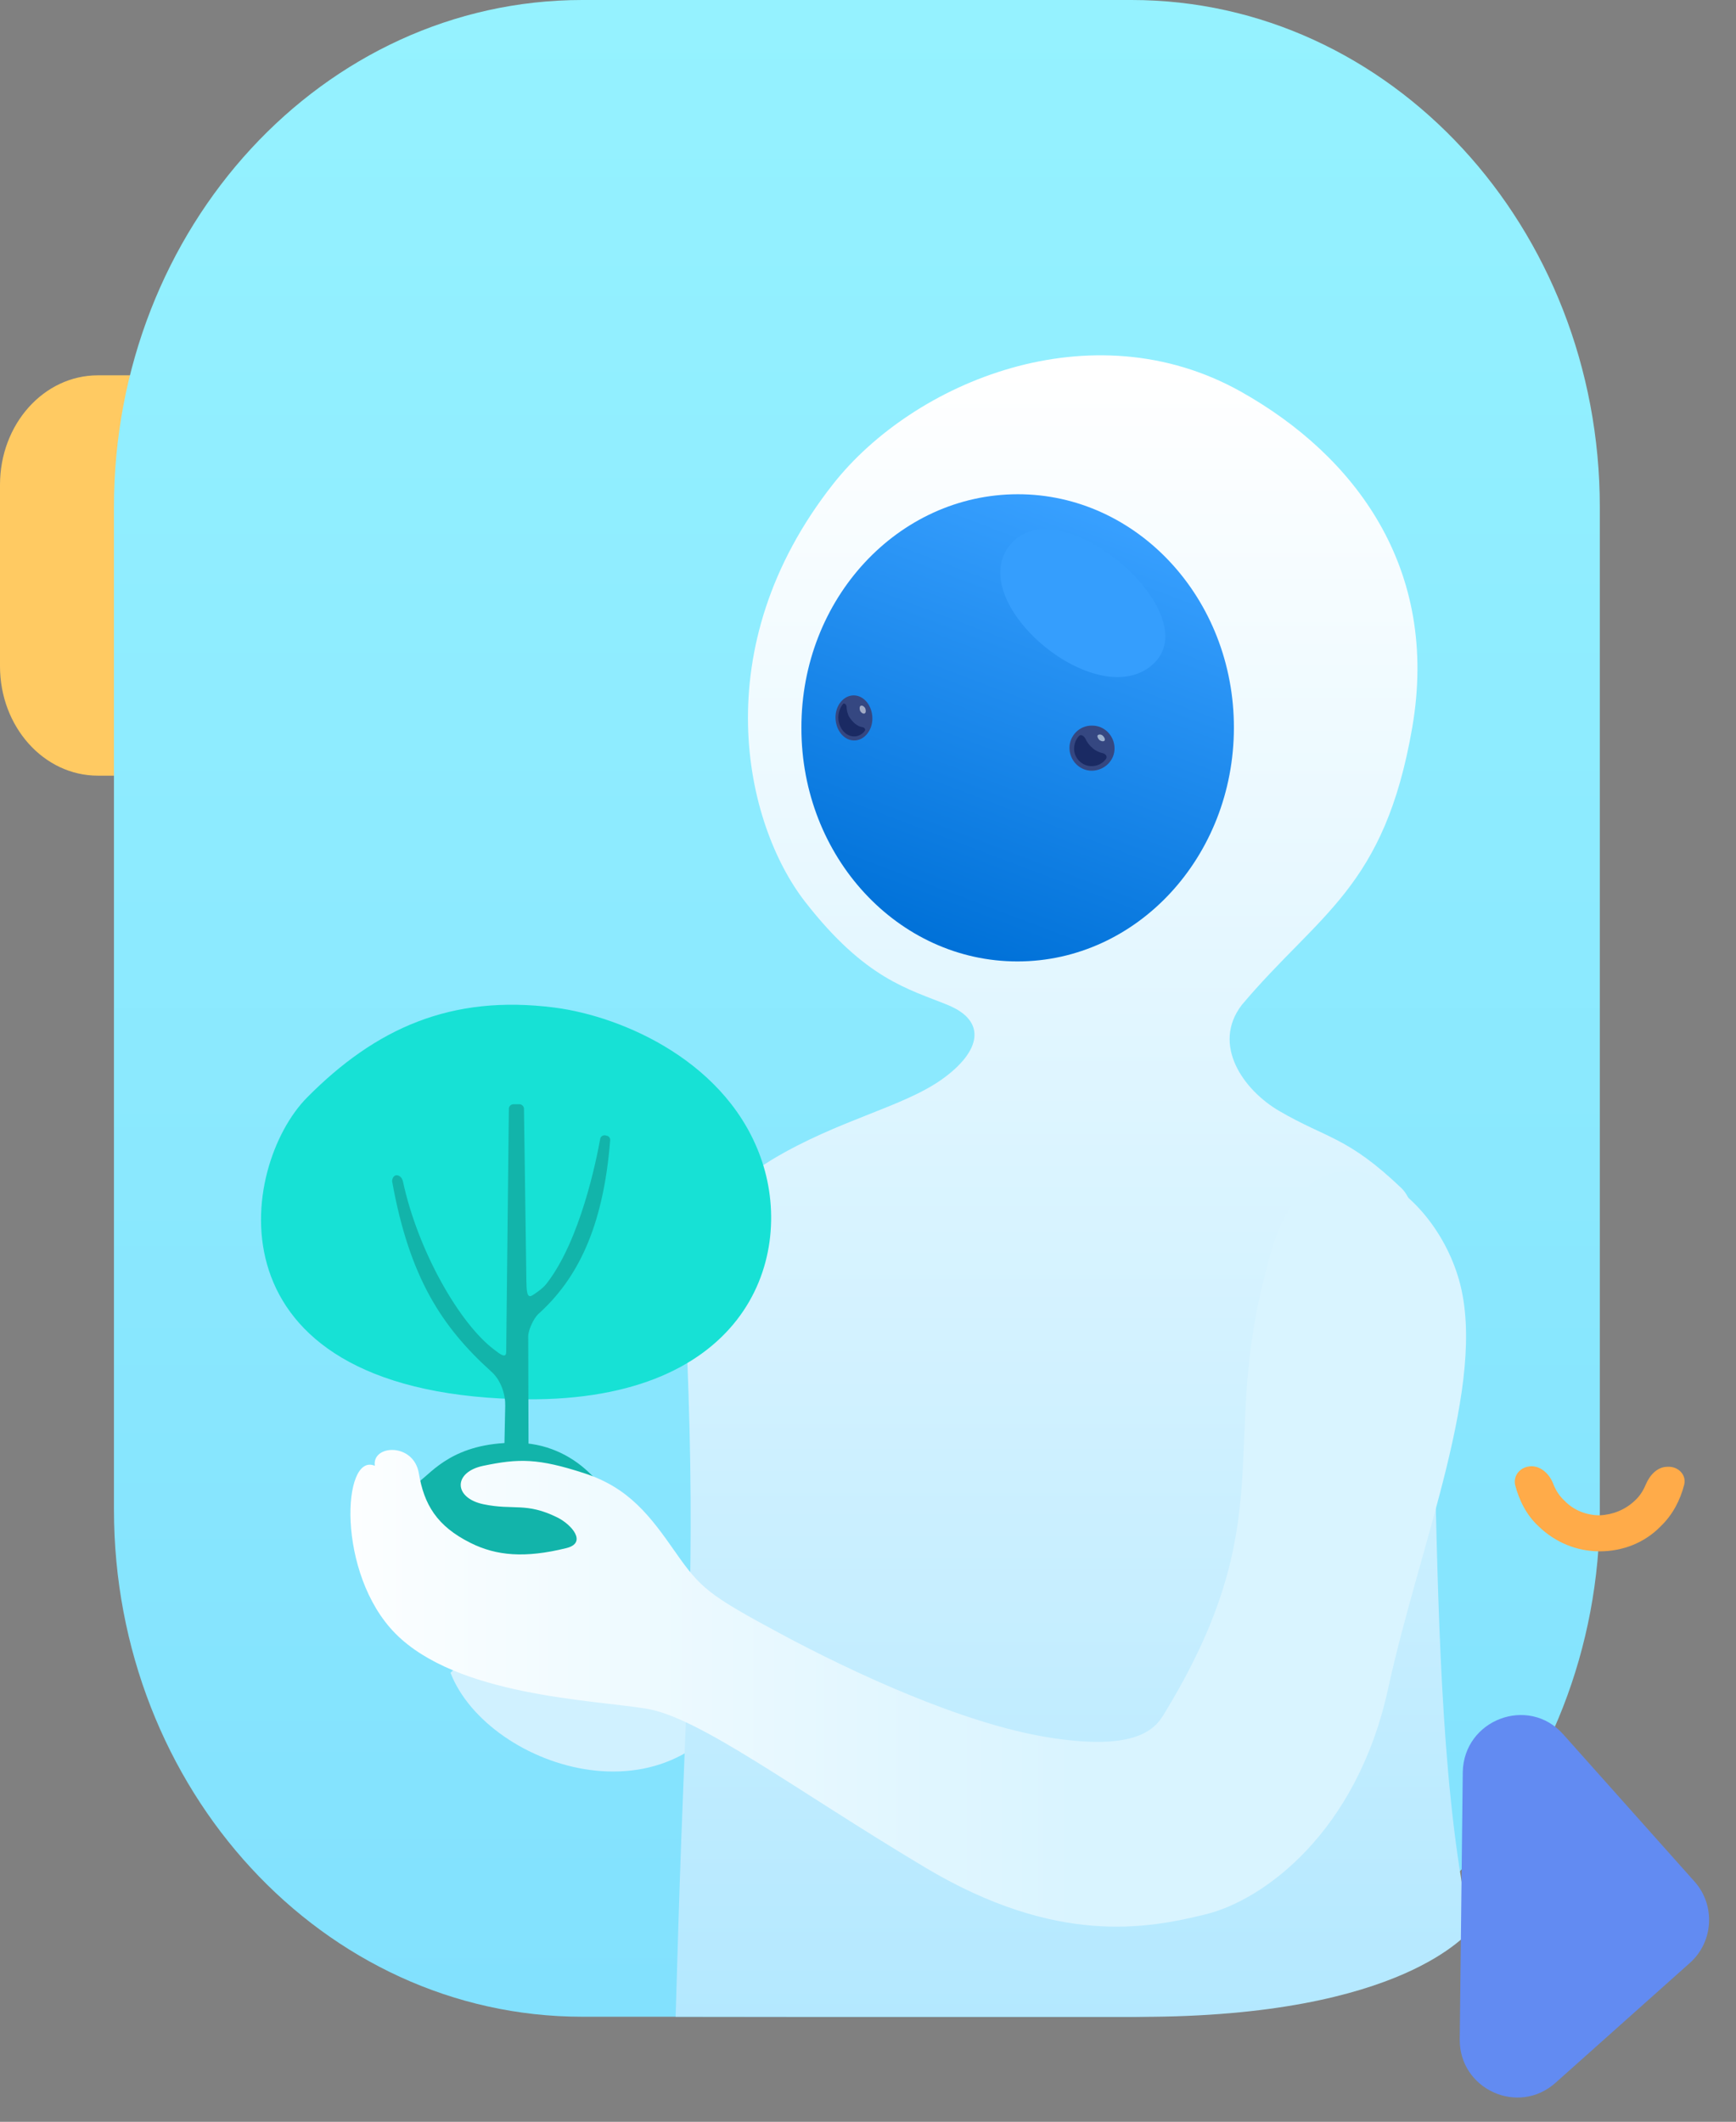 <svg width="347" height="424" viewBox="0 0 347 424" fill="none" xmlns="http://www.w3.org/2000/svg">
<rect x="0" y="0" width="347" height="424" fill="#808080" stroke="none"/>
<path d="M31.433 75C42.251 75 51 84.778 51 96.867L51 133.133C51 145.222 42.251 155 31.433 155L19.567 155C8.749 155 2.42739e-05 145.222 2.42739e-05 133.133L0 96.867C0 84.778 8.749 75 19.567 75L31.433 75Z" fill="#FFCA62"/>
<path d="M22.779 101.35C22.779 45.422 64.679 0 116.379 0H226.179C277.879 0 319.779 45.422 319.779 101.35V301.65C319.779 357.677 277.879 403 226.179 403H116.379C64.679 403 22.779 357.577 22.779 301.65V101.35Z" fill="url(#paint0_linear)"/>
<path d="M90.045 334.259C97.518 353.616 137.19 366.739 150.045 334.259C137.547 329.246 99.141 325.495 90.045 334.259Z" fill="#D0F1FF"/>
<path d="M306.141 293C304.041 293 302.441 294.7 302.841 296.7C303.641 299.8 305.141 302.8 307.541 305C310.841 308.2 315.141 310 319.741 310C324.341 310 328.741 308.3 331.941 305C334.341 302.7 335.841 299.8 336.641 296.7C337.141 294.7 335.441 293 333.341 293.1C331.241 293.1 329.741 294.8 328.941 296.7C328.441 297.9 327.741 299 326.741 299.9C324.841 301.7 322.341 302.7 319.741 302.8C317.141 302.8 314.541 301.8 312.741 299.9C311.741 299 311.041 297.9 310.541 296.7C309.841 294.7 308.141 293 306.141 293Z" fill="#FFAB49"/>
<path d="M248.193 200.84C242.151 208.788 248.524 217.818 255.693 222C265.255 227.577 269.265 227.07 280.106 237.402C290.947 247.733 282.688 335.172 294.045 385.796C293.362 385.812 281.139 403.025 227.797 403.025H157.656C149.848 403.025 135.045 403 135.045 403C135.368 392.273 135.766 378.519 136.167 367.786C137.633 328.456 139.122 307.488 136.989 262.759C136.055 243.176 146.669 236.519 154.387 231.677L154.408 231.665C167.679 223.735 180.475 221.244 188.295 215.668C196.115 210.093 197.3 204.043 189.48 200.84C181.66 197.637 173.011 195.739 160.926 180.199C148.84 164.659 140.723 129.438 166.551 96.694C182.613 76.33 218.158 61.468 248.1 78.298C270.698 91.001 287.825 113.426 282.273 145.453C276.721 177.479 263.686 182.453 248.193 200.84Z" fill="url(#paint1_linear)"/>
<path d="M110.833 201.341C124.541 203.105 145.768 212.312 152.337 232.132C158.906 251.953 148.655 280.911 103.032 279.58C40.699 277.76 47.835 232.966 61.392 219.297C75.07 205.506 90.148 198.681 110.833 201.341Z" fill="#17E1D5"/>
<path d="M79.107 234.861C79.591 234.74 80.343 235.153 80.54 236.07C83.562 250.092 91.921 264.537 98.75 269.674C99.778 270.46 101.12 271.57 101.18 270.241L101.712 221.564C101.712 221.08 102.135 220.657 102.618 220.657H103.827C104.311 220.657 104.734 221.08 104.734 221.564L105.217 256.075C105.278 257.405 105.192 259.554 106.34 258.889C106.824 258.587 108.404 257.581 109.206 256.559C116.036 247.855 119.24 231.597 119.965 227.608C120.025 227.124 120.509 226.762 121.053 226.883L121.234 226.943C121.718 227.003 122.02 227.427 121.959 227.91C120.569 245.438 115.311 255.652 107.575 262.603C106.668 263.449 105.58 265.806 105.58 267.015L105.701 307.475C105.701 308.019 105.036 308.502 102.558 308.502C100.08 308.502 100.382 307.958 100.443 307.414L100.987 280.916C101.047 278.801 100.201 275.839 98.206 274.086C88.355 265.202 81.827 255.29 78.382 236.07C78.382 235.465 78.684 234.982 79.107 234.861Z" fill="#12B4AA"/>
<path d="M83.861 295.994C86.431 294.102 90.755 288.301 102.94 288.301C115.182 288.301 122.533 297.964 124.736 305.926C119.791 317.407 75.272 311.08 83.861 295.994Z" fill="#12B4AA"/>
<path d="M291.684 255.936C297.375 276.37 283.768 308.454 277.488 337.34C271.207 366.227 252.505 379.716 240.987 382.538C229.468 385.361 211.275 388.93 184.839 373.124C158.403 357.318 139.766 343.119 129.091 341.421C117.958 339.651 91.329 338.801 79.064 326.453C67.197 314.508 68.38 290.091 74.925 292.909C74.299 288.668 82.685 288.224 83.72 294.408C84.754 300.593 87.269 304.938 94.066 308.324C99.24 310.901 104.926 311.4 113.207 309.354C117.458 308.304 114.23 304.639 111.451 303.254C105.195 300.137 102.676 301.847 96.653 300.593C90.63 299.338 90.532 294.176 96.593 292.909C103.673 291.43 107.509 291.372 116.828 294.408C125.778 297.325 129.988 302.983 135.01 310.17C140.033 317.358 141.61 318.72 156.005 326.453C170.4 334.187 192.358 344.4 209.439 347.159C224.803 349.641 230.096 346.699 232.433 342.898C256.667 303.483 243.298 289.078 253.402 252.662C261.045 220.488 285.994 235.502 291.684 255.936Z" fill="url(#paint2_linear)"/>
<path d="M160.189 145.455C160.163 171.232 179.512 192.129 203.387 192.12C227.262 192.11 246.612 171.203 246.638 145.426C246.664 119.649 227.314 98.752 203.44 98.761C179.481 98.784 160.13 119.692 160.189 145.455Z" fill="url(#paint3_linear)"/>
<path d="M202.118 108.631C192.146 119.909 218.984 142.862 230.365 132.82C241.745 122.778 212.077 97.269 202.118 108.631Z" fill="#359EFD"/>
<path d="M213.772 149.5C213.807 151.976 215.798 154.041 218.274 154.006C220.75 153.97 222.816 151.979 222.78 149.503C222.745 147.027 220.754 144.961 218.278 144.997C215.787 144.943 213.736 147.023 213.772 149.5Z" fill="#354781"/>
<path d="M219.42 146.923C219.27 147.131 219.433 147.565 219.76 147.879C220.177 148.179 220.639 148.196 220.789 147.988C220.939 147.779 220.777 147.346 220.449 147.031C220.122 146.717 219.66 146.7 219.42 146.923Z" fill="#9CB0CD"/>
<path d="M220.464 150.523C220.941 150.629 221.387 151.108 221.102 151.614C220.427 152.551 219.411 153.084 218.218 153.095C216.293 153.132 214.644 151.47 214.696 149.532C214.729 148.607 215.046 147.728 215.674 147.074C216.064 146.643 216.689 147.093 216.955 147.601C217.251 148.288 217.726 148.946 218.469 149.561C219.109 150.1 219.794 150.356 220.464 150.523Z" fill="#1A2A63"/>
<path d="M167.006 143.419C167.041 145.895 168.66 147.929 170.688 147.967C172.716 148.004 174.409 145.982 174.374 143.506C174.338 141.03 172.72 138.995 170.692 138.958C168.663 138.92 166.97 140.943 167.006 143.419Z" fill="#354781"/>
<path d="M172.37 145.304C172.743 145.335 173.084 145.739 172.859 146.051C172.335 146.78 171.483 147.195 170.648 147.147C168.992 147.141 167.612 145.435 167.559 143.421C167.564 142.318 167.955 141.335 168.494 140.695C168.719 140.383 169.15 140.772 169.209 141.131C169.221 141.772 169.338 142.488 169.738 143.25C170.479 144.417 171.431 145.181 172.37 145.304Z" fill="#1A2A63"/>
<path opacity="0.54" d="M172.043 141.037C171.789 141.171 171.772 141.633 171.935 142.066C172.187 142.485 172.589 142.696 172.843 142.562C173.097 142.429 173.114 141.966 172.951 141.533C172.699 141.114 172.297 140.904 172.043 141.037Z" fill="white"/>
<path d="M292.385 354.125C292.577 343.625 305.484 338.741 312.453 346.553L338.717 375.997C342.929 380.719 342.511 388.028 337.79 392.239L310.92 416.207C303.452 422.869 291.702 417.472 291.78 407.537L292.385 354.125Z" fill="#628BF2"/>
<defs>
<linearGradient id="paint0_linear" x1="171.295" y1="0.013" x2="171.295" y2="403.063" gradientUnits="userSpaceOnUse">
<stop stop-color="#95F2FF"/>
<stop offset="1" stop-color="#82E1FE"/>
</linearGradient>
<linearGradient id="paint1_linear" x1="214.545" y1="74.309" x2="214.545" y2="422.212" gradientUnits="userSpaceOnUse">
<stop stop-color="white"/>
<stop offset="1" stop-color="#AFE7FF"/>
</linearGradient>
<linearGradient id="paint2_linear" x1="296.858" y1="320.697" x2="57.853" y2="320.697" gradientUnits="userSpaceOnUse">
<stop stop-color="#D9F4FF"/>
<stop offset="0.344" stop-color="#D9F4FF"/>
<stop offset="1" stop-color="white"/>
</linearGradient>
<linearGradient id="paint3_linear" x1="219.769" y1="102.189" x2="186.984" y2="188.722" gradientUnits="userSpaceOnUse">
<stop stop-color="#38A0FF"/>
<stop offset="1" stop-color="#0071D8"/>
</linearGradient>
</defs>
</svg>
